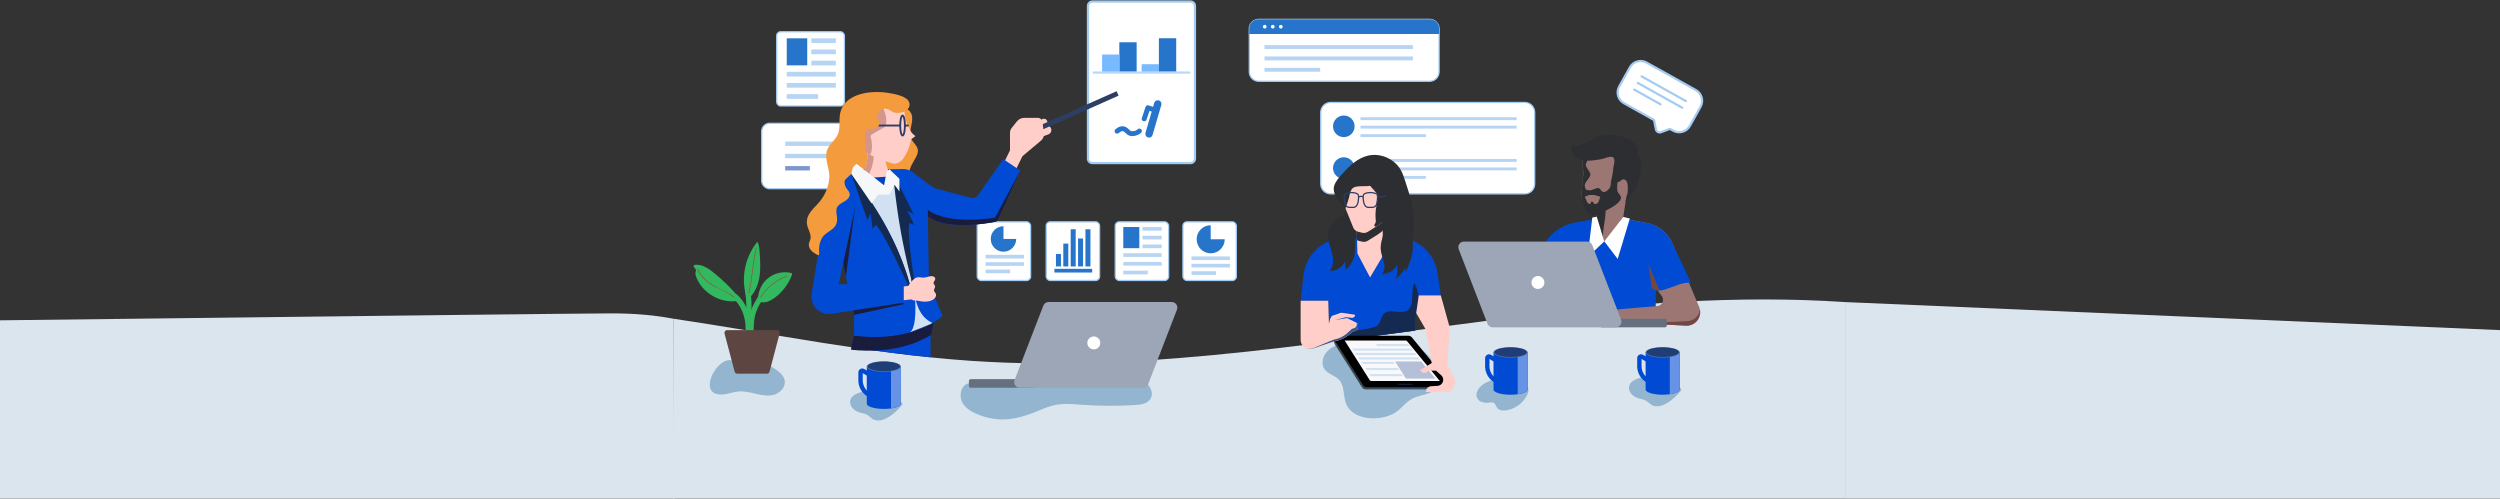 <svg height="383" viewBox="0 0 1920 383" width="1920" xmlns="http://www.w3.org/2000/svg" xmlns:xlink="http://www.w3.org/1999/xlink"><rect x="0" y="0" width="1920" height="383" fill="#333333" stroke="none"/><linearGradient id="a" x1="-.001%" x2="100.001%" y1="50.002%" y2="50.002%"><stop offset="0" stop-color="#3d3e3e"/><stop offset="1" stop-color="#2b457b"/></linearGradient><mask id="b" fill="#fff"><path d="m0 2.494c0 .885.25 1.755.725 2.503l20.783 32.895c.647 1.024 1.772 1.643 2.982 1.643h62.81c1.106 0 2.003-.897 2.003-2.003v-1.724l-30.261-34.511c-.67-.817-1.671-1.29-2.728-1.29l-56.314-.008z" fill="#fff" fill-rule="evenodd"/></mask><g fill="none" fill-rule="evenodd" transform="translate(0 .317)"><g fill="#dae5ee"><path d="m0 245.683c296.056-3.554 452.668-5.332 469.838-5.332s32.856 1.354 47.06 4.061l1.102 138.27h-518z"/><path d="m1417 231.681 503 21.531v129.471h-503z"/><path d="m1168 242.788c-140.398 17.113-281.075 43.604-422.186 34.015-76.693-5.212-152.709-21.051-228.814-32.391v138.193h899.998v-150.925c-82.51-5.542-166.701 1.077-248.999 11.108"/></g><g transform="translate(596.001 23.569)"><rect fill="#fff" height="57" rx="3" stroke="#a4cbf2" width="52" x=".5" y=".5"/><path d="m8.217 26.323h15.742v-20.774h-15.742z" fill="#2675cb"/><g fill="#b7d5f2"><path d="m8.217 34.892h37.707v-3.634h-37.707z"/><path d="m8.217 43.463h37.707v-3.634h-37.707z"/><path d="m8.217 52.032h24.067v-3.634h-24.067z"/><path d="m27.07 9.184h18.853v-3.634h-18.853z"/><path d="m27.07 17.753h18.853v-3.634h-18.853z"/><path d="m27.07 26.323h18.853v-3.634h-18.853z"/></g></g><g transform="translate(585.001 14.569)"><path d="m79.283 130.045h-73.104c-3.413 0-6.179-2.767-6.179-6.181v-37.874c0-3.413 2.767-6.181 6.179-6.181h73.104c3.413 0 6.181 2.768 6.181 6.181v37.874c0 3.414-2.768 6.181-6.181 6.181" fill="#fff" stroke="#a4cbf2"/><path d="m18.001 97.2h37.915v-3.375h-37.915z" fill="#b7d5f2"/><path d="m18.001 106.615h37.915v-3.375h-37.915z" fill="#b7d5f2"/><path d="m18.001 116.032h18.959v-3.375h-18.959z" fill="#7d97cb"/><g transform="translate(323 155)"><rect fill="#fff" height="45" rx="3" stroke="#a4cbf2" width="41" x=".5" y=".5"/><path d="m21.814 3.098c-5.954 0-10.78 4.826-10.78 10.78s4.826 10.782 10.78 10.782c5.954 0 10.78-4.828 10.78-10.782h-10.78z" fill="#2675cb"/><g fill="#b7d5f2"><path d="m7.064 29.874h29.5v-2.843h-29.5z"/><path d="m7.064 35.56h29.5v-2.843h-29.5z"/><path d="m7.064 41.247h18.83v-2.843h-18.83z"/></g></g><g transform="translate(271 155)"><rect fill="#fff" height="45" rx="3" stroke="#a4cbf2" width="41" x=".5" y=".5"/><path d="m6.682 20.717h12.317v-16.253h-12.317z" fill="#2675cb"/><g fill="#b7d5f2"><path d="m6.684 27.421h29.5v-2.843h-29.5z"/><path d="m6.684 34.127h29.5v-2.843h-29.5z"/><path d="m6.682 40.831h18.83v-2.843h-18.83z"/><path d="m21.434 7.306h14.75v-2.843h-14.75z"/><path d="m21.434 14.012h14.75v-2.843h-14.75z"/><path d="m21.434 20.717h14.75v-2.843h-14.75z"/></g></g><g transform="translate(218 155)"><rect fill="#fff" height="45" rx="3" stroke="#a4cbf2" width="41" x=".5" y=".5"/><g fill="#2675cb"><path d="m6.785 39.415h29v-2.843h-29z"/><path d="m7.961 34.735h3.839v-9.547h-3.839z"/><path d="m13.624 34.735h3.839v-17.533h-3.839z"/><path d="m19.287 34.735h3.839v-28.554h-3.839z"/><path d="m24.951 34.735h3.838v-21.454h-3.838z"/><path d="m30.614 34.735h3.838v-28.554h-3.838z"/></g></g><g transform="translate(165 155)"><rect fill="#fff" height="45" rx="3" stroke="#a4cbf2" width="41" x=".5" y=".5"/><path d="m20.672 3.851c-5.402 0-9.78 4.379-9.78 9.78 0 5.402 4.379 9.782 9.78 9.782s9.78-4.38 9.78-9.782h-9.78z" fill="#2675cb"/><g fill="#b7d5f2"><path d="m6.922 28.626h29.5v-2.843h-29.5z"/><path d="m6.922 34.313h29.5v-2.843h-29.5z"/><path d="m6.921 39.999h18.83v-2.843h-18.83z"/></g></g><path d="m512.969 47.527h-131.282c-3.996 0-7.238-3.241-7.238-7.238v-33.052c0-3.996 3.241-7.238 7.238-7.238h131.282c3.998 0 7.238 3.241 7.238 7.238v33.052c0 3.996-3.239 7.238-7.238 7.238" fill="#fff" stroke="#a4cbf2"/><path d="m513.363 0h-132.068c-3.78 0-6.845 3.065-6.845 6.845v4.393h145.758v-4.393c0-3.78-3.065-6.845-6.845-6.845" fill="#2675cb"/><path d="m386.138 22.748h114v-2.999h-114z" fill="#b7d5f2"/><path d="m386.138 31.479h114v-2.999h-114z" fill="#b7d5f2"/><path d="m386.138 40.211h42.75v-2.999h-42.75z" fill="#b7d5f2"/><g fill="#fff"><path d="m387.72 5.619c0 .787-.637 1.424-1.424 1.424-.785 0-1.423-.637-1.423-1.424 0-.787.637-1.424 1.423-1.424.787 0 1.424.637 1.424 1.424"/><path d="m393.905 5.619c0 .787-.637 1.424-1.424 1.424-.785 0-1.423-.637-1.423-1.424 0-.787.637-1.424 1.423-1.424.787 0 1.424.637 1.424 1.424"/><path d="m400.09 5.619c0 .787-.637 1.424-1.424 1.424-.785 0-1.423-.637-1.423-1.424 0-.787.637-1.424 1.423-1.424.787 0 1.424.637 1.424 1.424"/><path d="m585.951 63.776h-148.938c-4.244 0-7.686 3.439-7.686 7.684v54.855c0 4.244 3.441 7.684 7.686 7.684h148.938c4.244 0 7.684-3.439 7.684-7.684v-54.855c0-4.244-3.439-7.684-7.684-7.684" stroke="#a4cbf2"/></g><path d="m455.347 82.132c0 4.582-3.714 8.294-8.294 8.294-4.582 0-8.296-3.712-8.296-8.294 0-4.582 3.714-8.294 8.296-8.294 4.58 0 8.294 3.712 8.294 8.294" fill="#2675cb"/><path d="m459.815 77.383h120v-2.235h-120z" fill="#b7d5f2"/><path d="m459.815 83.887h120v-2.235h-120z" fill="#b7d5f2"/><path d="m459.815 90.393h50.27v-2.235h-50.27z" fill="#b7d5f2"/><path d="m455.347 114.197c0 4.582-3.714 8.294-8.294 8.294-4.582 0-8.296-3.712-8.296-8.294 0-4.582 3.714-8.294 8.296-8.294 4.58 0 8.294 3.712 8.294 8.294" fill="#2675cb"/><path d="m459.815 109.448h120v-2.235h-120z" fill="#b7d5f2"/><path d="m459.815 115.954h120v-2.235h-120z" fill="#b7d5f2"/><path d="m459.815 122.458h50.27v-2.235h-50.27z" fill="#b7d5f2"/></g><g transform="translate(834.694)"><path d="m4.21 124.916h75.476c1.854 0 3.354-1.501 3.354-3.354v-117.351c0-1.854-1.501-3.354-3.354-3.354h-75.476c-1.852 0-3.354 1.501-3.354 3.354v117.351c0 1.854 1.503 3.354 3.354 3.354" fill="#fff"/><path d="m4.21 1.711c-1.378 0-2.499 1.119-2.499 2.499v117.351c0 1.379 1.121 2.499 2.499 2.499h75.476c1.378 0 2.499-1.119 2.499-2.499v-117.351c0-1.379-1.121-2.499-2.499-2.499zm75.476 124.06h-75.476c-2.322 0-4.21-1.888-4.21-4.21v-117.351c0-2.322 1.888-4.21 4.21-4.21h75.476c2.322 0 4.21 1.888 4.21 4.21v117.351c0 2.322-1.888 4.21-4.21 4.21z" fill="#a4cbf2"/><path d="m54.37 76.684c-1.243.048-2.311.9-2.634 2.101l-.858 2.96-3.403-1.125c-.238-.078-.49-.108-.74-.089-.765.058-1.42.572-1.657 1.302l-2.841 8.523c-.211.645-.063 1.354.39 1.859.453.506 1.141.731 1.805.592.664-.139 1.204-.623 1.415-1.267l2.249-6.718 1.717.562-4.706 16.129c-.371.999-.151 2.122.569 2.908.72.786 1.82 1.103 2.848.82 1.028-.282 1.811-1.116 2.029-2.16l6.629-22.729c.268-.877.096-1.83-.462-2.558-.558-.728-1.433-1.142-2.35-1.112zm-26.991 19.947c-1.143 0-2.19.267-3.019.71-.829.443-1.441.939-2.249 1.509-.858.605-1.063 1.791-.459 2.649.605.858 1.791 1.063 2.649.459.899-.634 1.456-1.07 1.835-1.273.379-.203.584-.266 1.243-.266.959 0 1.316.385 2.279 1.332.963.946 2.528 2.456 4.913 2.456 3.247 0 5.22-1.05 6.836-2.308.597-.39.924-1.081.848-1.79-.077-.708-.544-1.314-1.21-1.567-.666-.253-1.418-.111-1.946.368-1.42 1.106-1.893 1.509-4.528 1.509-.95 0-1.315-.414-2.279-1.361-.964-.948-2.525-2.427-4.913-2.427z" fill="#2675cb" fill-rule="nonzero"/><path d="m55.342 54.839h13.296v-25.787h-13.296z" fill="#2675cb"/><path d="m42.099 54.839h13.298v-5.843h-13.298z" fill="#79b9ff"/><path d="m24.952 54.839h13.296v-22.687h-13.296z" fill="#2675cb"/><path d="m11.707 54.837h13.298v-13.273h-13.298z" fill="#79b9ff"/><path d="m79.503 56.263h-74.937v-1.711h74.937l-.005.856z" fill="#b6d8fe"/></g><g transform="translate(1241.482 45.683)"><path d="m60.94 23.169-37.851-21.121c-4.537-2.533-10.267-.907-12.8 3.63l-8.242 14.772c-2.533 4.537-.905 10.269 3.63 12.8l23.172 12.93 1.427 7.173c.353 1.771 2.208 2.807 3.9 2.177l6.854-2.554 2.497 1.395c4.537 2.531 10.267.905 12.8-3.632l8.242-14.772c2.533-4.537.905-10.267-3.63-12.798" fill="#fff"/><path d="m18.519 1.712c-3.002 0-5.918 1.58-7.483 4.383l-8.244 14.772c-2.295 4.118-.815 9.338 3.301 11.635l23.172 12.93c.219.122.373.334.421.58l1.427 7.173c.12.599.493 1.112 1.027 1.41.529.298 1.167.346 1.737.132l6.853-2.552c.234-.089.495-.068.717.055l2.497 1.393c4.12 2.297 9.336.816 11.635-3.3l8.244-14.773c1.112-1.994 1.381-4.303.758-6.5s-2.064-4.02-4.058-5.134l-37.851-21.121c-1.316-.734-2.745-1.082-4.154-1.082zm14.633 54.858c-.638 0-1.273-.163-1.845-.481-.972-.543-1.653-1.479-1.871-2.569l-1.35-6.786-22.826-12.739c-4.941-2.755-6.719-9.019-3.962-13.962l8.244-14.773c2.759-4.941 9.025-6.719 13.962-3.96l37.851 21.121c2.396 1.337 4.125 3.524 4.873 6.161.748 2.637.424 5.408-.911 7.801l-8.244 14.773c-2.757 4.943-9.025 6.721-13.962 3.96l-2.153-1.2-6.483 2.415c-.43.159-.878.238-1.323.238z" fill="#a4cbf2"/><path d="m19.223 12.64 34.108 19.033z" fill="#fff"/><path d="m53.331 32.529c-.142 0-.286-.036-.416-.11l-34.108-19.032c-.412-.231-.561-.751-.33-1.166.229-.414.755-.56 1.162-.33l34.108 19.033c.412.229.561.751.33 1.164-.157.281-.447.44-.746.44" fill="#a4cbf2"/><path d="m16.384 17.728 34.108 19.033z" fill="#fff"/><path d="m50.492 37.617c-.142 0-.286-.036-.418-.11l-34.106-19.032c-.414-.231-.561-.751-.332-1.166.231-.414.756-.558 1.164-.329l34.108 19.032c.412.231.561.751.33 1.164-.157.281-.448.44-.746.44" fill="#a4cbf2"/><path d="m13.544 22.818 20.276 11.315z" fill="#fff"/><path d="m33.82 34.989c-.142 0-.286-.034-.416-.108l-20.276-11.316c-.414-.229-.563-.751-.332-1.164.231-.416.756-.56 1.164-.33l20.278 11.316c.412.229.561.751.33 1.164-.157.281-.448.438-.748.438" fill="#a4cbf2"/></g><g transform="translate(619.664 69.73)"><path d="m473.514 199.661c-17.412-12.691-43.561 3.234-63.011-6.035l-.516.244c-4.319 1.423-8.616 3.525-11.381 7.135-2.765 3.609-3.568 9.021-.875 12.683 2.72 3.699 7.983 4.63 11.078 8.02 4.502 4.928 2.836 12.886 5.593 18.967 5.982 13.189 28.5 12.825 38.564 5.415 4.112-3.027 7.248-7.34 11.713-9.812 3.729-2.062 8.067-2.664 12.104-4.03 4.037-1.364 8.126-3.901 9.355-7.981 2.284-7.578-6.828-20.382-12.624-24.607" fill="#93b5d0"/><path d="m179.298 27.498h5.501v-3.633c0-1.52-1.231-2.752-2.752-2.752-1.518 0-2.75 1.231-2.75 2.752z" fill="#ffcec8"/><path d="m178.717 28.171 2.417 6.586 4.35-1.597c1.817-.666 2.752-2.683 2.083-4.501-.666-1.819-2.681-2.753-4.501-2.085z" fill="#ffcec8"/><path d="m160.17 38.705 79.239-35.307-1.513-3.398-79.241 35.307z" fill="#2d3d64"/><path d="m144.075 69.908 9.492 4.622 12.822-26.337-9.492-4.622z" fill="#ffcec8"/><path d="m24.439 67.053c-.786-3.592-2.982-7.217-1.772-10.689.993-2.851 3.93-4.452 6.031-6.621 3.57-3.691 4.7-9.128 4.751-14.262.027-2.486-.16-5.001.344-7.434 1.02-4.942 4.688-8.831 7.289-13.158.893-1.483 1.692-3.068 2.968-4.241 1.393-1.278 3.224-1.946 5.011-2.564 3.992-1.382 8.014-2.675 12.061-3.879 1.97-.584 4.11-1.145 6.033-.426 1.47.551 2.574 1.765 3.617 2.937 2.087 2.347 4.176 4.694 6.263 7.041 1.716.891 3.082 2.699 3.568 4.628.756 3.004 0 6.154-.614 9.193-.612 3.037-1.051 6.322.262 9.13 1.313 2.804 4.239 4.788 4.897 7.815.641 2.957-1.087 5.847-2.642 8.44-2.669 4.454-5.114 9.568-4.069 14.653.631 3.08 2.503 5.831 2.894 8.95.43 3.439-1.153 7.055-3.969 9.073-1.645 1.182-3.801 2.003-4.518 3.899-.539 1.423-.07 3.027-.305 4.53-.498 3.185-4.116 5.093-7.33 4.862-3.215-.231-6.083-2.007-8.815-3.717-2.732-1.712-5.63-3.455-8.851-3.607-6.23-.293-12.235 5.419-18.086 3.258-4.733-1.751-6.32-7.741-5.943-12.775.375-5.034 2.003-10.105.924-15.036" fill="#f49b3d"/><path d="m37.795 89.081h25.428v-29.249h-25.428z" fill="#0043be"/><path d="m41.157 66.789 23.216-1.303s-5.302-10.77-5.013-20.767c.094-3.226-13.236-3.211-12.909 0 1.288 12.626-5.294 22.071-5.294 22.071" fill="#ffcec8"/><path d="m46.229 66.505c1.028-1.597 6.271-10.381 5.108-21.785-.123-1.2 1.661-1.952 3.938-2.257-3.86-.512-9.028.242-8.823 2.257 1.288 12.624-5.294 22.071-5.294 22.071z" fill="#d4958d"/><path d="m65.516 55.391c3.889.993 6.916-1.26 9.067-4.477 2.21-3.305 4.495-8.417 5.212-12.792.049-.299.092-.596.125-.887.063-.547 3.801-2.58 3.369-2.853-2.281-1.432-4.078-4.073-5.077-6.603-.711-1.802-1.503-3.582-2.118-5.394-1.251-3.684-.559-8.597-3.5-11.538-7.858-7.854-40.21.002-40.21.002v18.856c0 17.222 33.13 25.686 33.132 25.686" fill="#ffcec8"/><path d="m48.892 34.74c-.711-1.802 10.625-5.896 11.592-8.384 1.634-4.203-.582-12.569-3.523-15.509-1.544-1.544-4.041-2.474-7.045-2.984-9.22.969-17.531 2.984-17.531 2.984v18.858c0 11.7 16.308 19.165 16.308 19.165 2.21-3.303 1.198-11.6.199-14.131" fill="#d4958d"/><path d="m95.021 204.394-.01-15.407s2.294-11.878 4.086-17.273l-62.857 16.013s-1.161 3.563-2.077 8.911c20.255 3.002 40.536 5.681 60.858 7.756" fill="#014bd4"/><path d="m36.241 187.728 61.208-15.595.907 2.14c-.924 3.486-2.05 8.616-2.959 12.937-9.533 5.868-29.778 14.733-61.532 11.33.938-6.382 2.376-10.813 2.376-10.813" fill="#191c3c"/><path d="m63.437 59.985 10.525-.215c2.488-.053 4.923.727 6.918 2.214l14.891 11.088c1.163.866 2.48 1.501 3.881 1.868l26.753 7.041c1.819.479 3.746-.229 4.825-1.771l19.614-28.078 13.013 8.815-16.998 37.642c-.403.889-1.194 1.526-2.154 1.718-7.119 1.413-37.403 6.605-51.794-4.096l.801 49.265c.025 1.565.354 3.111.963 4.551l9.572 22.587s-21.83 20.99-68.008 15.112v-16.792l-19.73-90.675 17.631-16.791 25.188 8.815z" fill="#014bd4"/><path d="m92.913 91.175c16.372 12.175 51.665 5.917 51.665 5.917l19.28-36.143-17 37.64c-.401.891-1.194 1.528-2.154 1.72-7.104 1.409-37.286 6.582-51.71-4.039z" fill="#191c3c"/><path d="m37.795 83.003-7.78 59.318-13.505-62.06z" fill="#191c3c"/><g fill="#2d3d64"><path d="m55.015 27.08h16.677v-1.446h-16.677z"/><path d="m75.311 27.08h2.896v-1.446h-2.896z"/><path d="m72.414 26.357c0 3.91.661 6.25 1.087 6.842.428-.592 1.088-2.931 1.088-6.842 0-3.912-.661-6.25-1.088-6.844-.426.594-1.087 2.931-1.087 6.844m-1.446 0c0-.858.072-8.385 2.533-8.385 2.462 0 2.535 7.528 2.535 8.385 0 .858-.072 8.384-2.535 8.384-2.46 0-2.533-7.526-2.533-8.384"/></g><path d="m156.013 45.34v-13.48c0-1.298.44-2.554 1.245-3.568l4.049-5.089c1.376-1.731 3.467-2.738 5.677-2.738h10.338c1.86 0 3.426 1.391 3.643 3.238l1.044 8.853c.238 2.017-.557 4.018-2.112 5.323l-14.391 12.083z" fill="#ffcec8"/><path d="m36.241 170.936-4.209-19.347 42.41-1.208v13.16l-38.201 8.249z" fill="#191c3c"/><path d="m49.674 86.138s21.651 28.193 31.334 69.945c0 0-3.666-64.481-9.923-79.18l-4.131-7.36-7.623 2.742-11.59 2.245z" fill="#d1e1f2"/><path d="m81.007 156.082s-23.359-51.831-28.395-53.272l-2.103 3.275-1.46-12.235-2.597 5.099-12.311-35.48s36.68 44.476 46.866 92.614" fill="#152a51"/><path d="m84.908 161.311s-9.236-56.095-5.839-60.084l3.566 1.563-5.558-10.998 4.987 2.808-15.786-31.918s2.812 46.453 18.629 98.629" fill="#152a51"/><path d="m63.437 59.985 7.647 7.262v9.656l-3.824-5.038-3.822 7.555h-8.726l-5.038 6.719-15.532-22.669 2.099-9.238 23.089 18.053 1.978-10.914z" fill="#f5f7f9"/><path d="m82.986 157.092s2.449 26.773-4.776 28.393c0 0 16.63-6.463 17.992-7.258s-9.929-1.661-13.216-21.135" fill="#d1e1f2"/><path d="m51.155 152.384 1.118 10.498 29.127-3.101-1.118-10.498z" fill="#ffcec8"/><path d="m74.442 146.847-49.955 1.421 13.308-62.746c1.434-6.269-2.709-12.45-9.052-13.507-6.068-1.012-11.809 3.074-12.845 9.138l-12.245 74.443c-1.358 8.638 5.775 16.247 14.481 15.452l56.308-8.684z" fill="#014bd4"/><path d="m80.863 145.589c.442-.426.897-.85 1.346-1.278 1.169-1.106 2.773-1.632 4.368-1.423 1.413.188 2.828.389 4.241.162 2.015-.32 3.834-1.36 5.974-.893.981.213 1.901 1.065 1.827 2.068-.086 1.19-1.47 2.079-1.301 3.26.119.838.993 1.401 1.155 2.232.219 1.112-.911 2.107-.84 3.236.061.993.999 1.685 1.389 2.599.381.891.197 1.954-.309 2.783-.504.827-1.294 1.446-2.132 1.931-2.22 1.282-4.375 1.358-6.848 1.315-2.29-.041-4.669-.952-6.978-.842-1.681.078-3.17-1.339-3.586-3.013-.334-1.333-.307-.512-.451-1.876-.264-2.478-.41-3.852-.674-6.328 0-.59 2.396-3.523 2.82-3.932z" fill="#ffcec8"/><path d="m9.819 84.821c4.241-5.149 6.908-11.631 7.426-18.287.533-6.832-3.826-13.984-1.89-20.646 1.436-4.948 6.439-8.081 8.466-12.822 1.944-4.549.85-9.779 1.528-14.68 2.343-16.945 23.796-19.306 37.372-17.052 4.17.692 14.254 2.304 15.878 7.236 2.171 6.59-7.987 9.716-12.552 7.371-1.356-.696-2.542-1.735-3.987-2.23-1.972-.678-4.299-.184-5.827 1.237-1.526 1.419-2.189 3.705-1.657 5.722.315 1.19 1.008 2.294 1.065 3.525.141 3.121-3.678 4.852-6.803 4.882-.897.008-1.888-.021-2.578.555-.467.393-.7.995-.881 1.577-2.689 8.634 3.469 14.102-3.645 21.131-4.966 4.905-16.542 13.619-11.549 21.852.909 1.501 2.404 2.726 2.718 4.452.455 2.497-1.755 4.659-3.942 5.949-2.185 1.288-4.739 2.421-5.788 4.733-1.1 2.427-.125 5.229.021 7.891.444 8.049-4.749 8.845-9.576 13.06-3.51 3.066-4.68 9.529-4.131 13.885.086.69.041 1.642-.643 1.769-.309.057-.612-.106-.883-.264-1.63-.944-3.287-1.909-4.563-3.295-1.278-1.384-2.14-3.279-1.843-5.14.195-1.227.868-2.327 1.167-3.535.96-3.887-2.052-7.596-2.605-11.561-1.081-7.727 5.464-12.169 9.701-17.314" fill="#f49b3d"/><path d="m589.528 100.988 17.117-3.228 19.925 2.253 25.651 37.513-.303 28.379c-23.771 13.767-55.562 15.849-84.011 13.681-.84-.064-1.683-.133-2.523-.201l-.004-.035-14.023-31.533 14.008-28.461c4.715-9.583 13.668-16.388 24.164-18.368" fill="#014bd4"/><path d="m595.45 70.862c-.141-2.828 1.188-5.571 1.219-8.327.02-1.942-1.301-3.893-1.188-5.884.252-4.454 2.099-8.641 3.918-12.714l.741.36c4.407-4.227 11.18-5.542 17.07-3.932 5.89 1.608 10.858 5.88 13.992 11.119 4.458 7.451 6.803 11.45 3.662 19.544-1.145 2.951-2.88 5.894-5.022 8.561-1.372 6.812-4.604 24.492-3.695 35.75h-19.898s1.083-12.779.098-21.295c-1.155.309-2.179.307-2.927-.283-1.1-.87-1.729-2.134-2.515-3.297-2.013-2.982-4.995-5.487-5.673-9.021-.535-2.798.362-7.737.219-10.582" fill="#9b7672"/><path d="m606.346 94.046c.985 8.516-.098 21.293-.098 21.293h6.246c-3.09-4.751 1.755-17.168.77-25.684-1.155.309-2.456 2.441-3.203 1.851z" fill="#2c2e31"/><path d="m595.45 70.862c-.141-2.828 1.188-5.571 1.219-8.327.02-1.942-1.301-3.893-1.188-5.884.252-4.454 2.099-8.641 3.918-12.714l.741.36c3.504-3.361 8.499-4.848 13.361-4.522-3.932.305-7.748 1.802-10.584 4.522l2.439 2.048c-1.817 4.073-6.848 5.853-7.1 10.306-.111 1.991 3.537 5.329 3.516 7.272-.031 2.757-4.477 5.673-4.336 8.501.143 2.845 2.834 6.072.573 9.021-2.191 2.855 3.658 6.038 5.671 9.021.287.424.199 3.658-.26 3.297-1.1-.87-1.729-2.134-2.515-3.297-2.013-2.982-4.995-5.487-5.673-9.021-.535-2.798.362-7.737.219-10.582" fill="#2c2e31"/><path d="m603.212 36.62c.277-.17.557-.33.844-.483 4.014-2.118 9.673-2.658 14.158-2.562 4.854.102 9.644 1.452 13.877 3.824 2.251 1.26 4.542 3.054 5.65 5.45 1.063 2.296-.109 4.331.625 6.65.463 1.466 1.905 2.443 2.322 3.83.414 1.382.084 3.432 0 4.858-.203 3.353-.817 6.679-1.81 9.888-1.982 6.416-5.478 12.376-10.219 17.144-.137.137.459-2.071.496-2.198.319-1.042.643-2.066.856-3.144.492-2.521.627-5.112.387-7.67-.104-1.11-.291-2.251-.911-3.178-.619-.926-1.774-1.577-2.851-1.296-.77.203-1.348.817-1.98 1.3-1.343 1.024-2.957 1.303-4.608 1.044-.311-.049-.639-.104-.881-.305-.438-.36-.428-1.022-.383-1.587.266-3.209.53-6.418.793-9.626.225-2.734 2.316-8.475-2.54-8.169-2.417.154-4.52 1.294-6.848 1.784-1.847.389-3.807.576-5.698.856-5.521.815-14.045.15-16.892-5.663-1.071-2.185-1.004-4.893.174-7.023 1.489 1.929 4.483 1.438 6.805.7 1.589-.504 3.178-1.042 4.639-1.845 1.389-.762 2.642-1.755 3.994-2.58" fill="#2c2e31"/><path d="m612.424 115.339-5.779-18.952-3.416.645-3.613 30.429z" fill="#fff"/><path d="m626.845 97.76 18.203 3.445c8.905 1.685 16.374 7.723 19.888 16.081l20.332 48.359c2.88 6.849-2.15 14.422-9.581 14.422l-72.716-3.633-3.355-10.297 8.006 2.72 45.513-3.856c3.721-.317 5.671-4.573 3.48-7.596l-30.468-42.066s-5.466-15.032.698-17.58" fill="#9b7672"/><path d="m602.971 172.964c17.781 7.506 72.716 3.633 72.716 3.633 5.343 0 9.425-3.918 10.238-8.663 1.065 6.144-3.629 12.132-10.238 12.132l-72.716-3.633-3.355-10.295 1.272.432s.533 5.739 2.083 6.394" fill="#724843"/><path d="m626.845 97.76 18.203 3.445c8.907 1.685 16.376 7.723 19.89 16.079l14.043 29.847c-10.979-1.143-22.364 10.275-30.19 4.118l-22.643-35.908s-5.466-15.032.698-17.58" fill="#014bd4"/><path d="m627.005 96.577-14.582 18.762 10.293 13.494 9.337-31.074z" fill="#fff"/><path d="m596.034 76.774c.789-2.818 2.609-.377 5.755-.664 1.819-.166 5.382-2.539 6.84-1.434.625.473 1.083 1.128 1.552 1.755.26.348.586.582.928.739 1.045.481 2.281.217 3.17-.51.874-.715 2.083-1.812 2.523-2.712.723-1.491.58-2.941.774-4.516.162-1.325.657-2.623.877-3.977.494-3.051.991-6.101 1.485-9.152l.75 1.262c-.25-.858.633-1.755 1.524-1.714.893.039 1.634.789 1.913 1.636.279.848.184 1.774.01 2.65-.537 2.716-1.6 5.528-1.546 8.323.047 2.38-.756 6.562.145 8.737.954 2.298 3.729 3.531 1.907 6.547-1.683 2.789-5.781 5.165-8.557 6.635-3.736 1.978-7.363 4.307-11.602 4.88-.289.039-.641.006-.934 0-.463-.01-2.82-1.155-3.164-1.468-2.953-2.693-3.557-4.973-4.362-8.475-.942-4.102-1.042-4.778.012-8.54" fill="#2c2e31"/><path d="m609.405 81.063-4.626-1.354h-4.047l-3.297 1.354 1.718 3.879c.457 1.038 1.485 1.706 2.619 1.706l.477-1.735 1.604.131.823 1.604h.713c1.212 0 2.29-.76 2.699-1.899z" fill="#9b7672"/><path d="m654.806 153.063c-2.165.096-4.188-.377-6.017-1.815l-2.492-18.801z" fill="#724843"/><path d="m401.349 192.32c21.973-2.636 43.936-5.511 65.894-8.458-.332-3.156-.283-6.351.174-9.513l2.537-17.543h16.929l-2.564-17.252c-2.118-14.27-13.507-25.364-27.828-27.109l-9.546-1.165-26.296.164-11.811 1.649c-14.514 2.027-25.807 13.64-27.425 28.207l-2.179 19.612h21.201z" fill="#014bd4"/><path d="m420.425 95.301c-.862-.735-1.755-1.462-2.798-1.907-1.042-.444-2.269-.576-3.299-.107-1.559.711-2.687 2.218-4.231 3.035-1.696.897-3.293 1.884-4.712 3.187-2.712 2.49-4.684 5.827-5.095 9.523-.557 4.995 1.567 9.835 2.894 14.682 1.329 4.846 1.663 10.625-1.755 14.309 4.964.258 9.935-2.824 11.913-7.387.186 2.159.373 4.319.559 6.478 3.549-2.92 5.937-7.176 6.715-11.696.358-2.095.258-4.223.555-6.263.299-2.044-.43-4.516.619-6.392.039-.068.078-.135.121-.199.6-.922 1.585-1.552 2.269-2.423.909-1.157 1.229-2.677 1.286-4.147.164-4.416-1.769-7.905-5.042-10.691" fill="#2c2e31"/><path d="m443.367 99.171-.731 26.804-10.103 17.035-9.679-18.354-.504-17.084 10.983-6.808z" fill="#ffcec8"/><path d="m422.35 107.573.203 6.902c.274.117.541.242.834.313l3.133.762c1.43.348 2.941.106 4.19-.67l7.631-4.745c1.784-1.108 3.398-2.441 4.835-3.942l.192-7.021-10.037 1.591z" fill="#2c2e31"/><path d="m434.454 62.141-18.188 9.423-2.808 14.231c-.313 1.581-.158 3.219.442 4.714l5.696 14.16c.661 1.64 2.071 2.863 3.791 3.279l3.133.762c1.43.35 2.941.107 4.192-.67l7.629-4.743c4.317-2.683 7.709-6.625 9.718-11.293l3.707-8.606v-14.463z" fill="#ffcec8"/><path d="m448.06 92.003 3.705-8.606v-14.463l-7.303-2.867h-10.213l-2.07 1.649c-3.811 3.041 4.733 8.233 6.578 12.747l-1.821 10.609c-.178.899-.405 4.973 0 8.098.406 3.146-2.879 3.725.039 4.975l1.366-.85c4.317-2.683 7.707-6.625 9.718-11.293" fill="#2c2e31"/><path d="m459.431 68.693c-.917-2.781-1.841-5.583-3.269-8.137-4.844-8.657-15.77-13.406-25.405-11.043-8.194 2.009-14.571 8.305-20.181 14.608-2.226 2.499-4.665 5.444-5.654 8.71-1.012 3.348.836 7.823 2.793 10.502 1.78 2.437 4.268 4.362 5.659 7.039 1.253-2.836 2.265-5.777 3.025-8.782.612-2.419.836-5.325 2.832-7.113.844-.758 1.991-1.077 3.113-1.255 3.406-.541 6.918-.004 10.318-.582 3.4-.576 6.959-2.804 7.346-6.232.156.031.299.098.432.186-2.945 5.458 4.264 13.095 5.134 18.143.852 4.954-2.781 9.533-3.52 14.506-.717 4.811 1.067 9.175-.158 13.713-1.728 6.388-1.61 9.306.563 15.835 1.325 3.979 1.989 8.829-.791 11.968 5.11-1.44 9.255-1.982 11.434-7.473.823 3.752.528 7.743-.838 11.332 2.757-2.71 5.259-5.679 7.461-8.856.063 1.028.123 2.054.186 3.08 2.454-5.536 4.944-11.209 5.407-17.248.256-3.348-.121-6.711-.035-10.064.08-3.158.569-6.289.735-9.443.598-11.399-3.015-22.55-6.586-33.391" fill="#2c2e31"/><path d="m404.845 191.899c20.806-2.521 41.605-5.245 62.398-8.038-.332-3.156-.283-6.349.174-9.513l2.451-16.951c-.625-3.32-1.356-7.252-3.32-10.054-1.933.993-1.282 12.882-2.118 15.827-.426 1.503-.981 3.025-2.056 4.16-2.075 2.193-5.48 2.37-8.485 2.085-3.006-.285-6.162-.868-8.95.285-5.016 2.077-3.185 9.54-8.944 11.321-5.99 1.853-11.858 2.886-18.151 2.112-2.496-.307-5.005-.856-7.502-.549-2.496.307-5.061 1.706-5.867 4.088-.342 1.016-.338 2.122-.174 3.181.107.705.305 1.384.545 2.044" fill="#152a51"/></g><g transform="translate(532.68 147.096)"><path d="m0 2.494c0 .885.25 1.755.725 2.503l20.783 32.895c.647 1.024 1.772 1.643 2.982 1.643h62.81c1.106 0 2.003-.897 2.003-2.003v-1.724l-30.261-34.511c-.67-.817-1.671-1.29-2.728-1.29l-56.314-.008z" fill="url(#a)" mask="url(#b)" transform="translate(491.697 112.299)"/><path d="m517.122 149.969c-1.21 0-2.335-.619-2.982-1.643l-22.151-35.023c-.786-1.241.106-2.861 1.575-2.861h55.38c1.057 0 2.058.473 2.728 1.29l28.903 35.189c.999 1.217.133 3.049-1.442 3.049z" fill="#000"/><path d="m573.102 145.21h-52.683c-.449 0-.866-.231-1.106-.61l-19.278-30.48h46.915c.393 0 .764.176 1.012.479z" fill="#f9f9fb"/><g fill="#d1e1f2"><path d="m557.996 128.692h-46.401l-1.319-1.618h46.391z"/><path d="m555.309 125.272h-46.401l-1.319-1.618h46.391z"/><path d="m552.769 121.852h-45.789l-1.321-1.618h45.781z"/><path d="m549.935 118.432h-24.695l-1.321-1.618h24.687z"/><path d="m538.749 132.068h-24.695l-1.321-1.618h24.687z"/><path d="m541.802 136.776h-24.695l-1.321-1.618h24.687z"/><path d="m544.856 141.484h-24.695l-1.321-1.618h24.687z"/></g><path d="m569.636 143.347h-22.27c-.19 0-.367-.098-.469-.258l-8.149-12.884h19.833c.164 0 .322.074.428.201z" fill="#b3c0d7"/><path d="m551.993 147.853h-10.844c-.131 0-.235-.104-.235-.233 0-.131.104-.235.235-.235h10.844c.129 0 .233.104.233.235 0 .129-.104.233-.233.233" fill="#2d3d64"/><path d="m554.973 93.02 1.964-13.582h16.927l6.943 25.059-2.007 27.57 5.857 11.819c.42.846.483 1.827.174 2.72l-1.276 3.69c-.702 2.032-2.615 3.394-4.766 3.394h-16.437c-.092-2.353 1.716-4.346 4.067-4.489l4.891-.293c2.468-.15 4.395-2.195 4.395-4.669 0-1.343-.576-2.621-1.583-3.508l-3.953-3.488h-5.536l-1.178.942c-1.851 1.481-4.606.764-5.499-1.43l8.956-5.374-4.886-26.22z" fill="#ffcec8"/><path d="m466.216 83.549v30.087c0 4.819 4.743 8.204 9.3 6.638l16.652-5.722c3.561-.393 6.951-1.733 9.816-3.881l4.348-3.523 1.481-.309c1.434-.299 2.462-1.563 2.462-3.027v-1.903c0-.846-.651-1.552-1.493-1.62l-6.902-3.428-9.204 1.479 8.2-2.134 4.886.489c1.28-.037 2.3-1.085 2.3-2.365l-6.697-1.055c-1.104-.195-4.766-.911-5.458-.029l-5.777 1.972-1.264 2.331-.934 3.627-.514-17.627z" fill="#ffcec8"/><path d="m509.295 100.431.066 1.126c.084 1.462-.87 2.783-2.284 3.164l-1.462.395-4.135 3.768c-2.736 2.312-6.042 3.846-9.576 4.444l-16.292 6.678c-1.833.75-3.74.659-5.378-.033 1.577.75 3.441.936 5.282.303l16.652-5.722c3.561-.393 6.949-1.733 9.816-3.881l4.346-3.521 1.483-.311c1.434-.299 2.462-1.561 2.462-3.027v-1.903c0-.662-.405-1.225-.981-1.477" fill="#3c5185"/><path d="m505.175.978c-1.944 0-3.887.393-4.672 1.18-.668.668-.326 3.971.133 6.099.01 1.757 1.356 3.101 3.009 3.101h3.06c1.954 0 2.759-2.187 3.015-3.125.451-2.105.793-5.409.127-6.076-.788-.788-2.73-1.18-4.672-1.18m1.53 11.358h-3.06c-2.193 0-3.977-1.782-3.977-3.975-.192-.84-1.137-5.612.143-6.894 1.954-1.954 8.772-1.954 10.727 0 1.282 1.282.336 6.054.133 6.998-.67 2.47-2.114 3.871-3.965 3.871" fill="#2d3d64"/><path d="m519.747.98c-1.944 0-3.887.393-4.674 1.178-.668.668-.326 3.971.133 6.101.684 2.159 1.587 3.101 3.011 3.101h3.058c1.655 0 3-1.346 3-3.0.469-2.232.811-5.536.145-6.203-.788-.786-2.73-1.178-4.672-1.178m1.528 11.358h-3.058c-2.462 0-3.437-2.187-3.955-3.828-.215-.989-1.161-5.761.121-7.043 1.952-1.954 8.77-1.956 10.727 0 1.28 1.282.334 6.054.131 6.998.012 2.089-1.772 3.873-3.965 3.873" fill="#2d3d64"/><path d="m525.65 4.442-.115-.969 6.312-.743.113.969z" fill="#2d3d64"/><path d="m510.978 4.362-.549-.807c.788-.541 2.662-1.221 4.104.033l-.641.737c-1.231-1.077-2.845-.008-2.914.037" fill="#2d3d64"/><path d="m641.069 153.164c.059-.414.08-.827.059-1.231-.186-3.406-2.605-3.725-5.585-5.05-5.593-2.486-12.108-4.87-18.319-3.697-3.111.586-6.001 1.982-8.851 3.365-4.057 1.968-9.191 7.467-6.246 12.276 1.444 2.359 4.381 3.006 6.941 3.144 1.411.076 3.711-.745 5.014-.193 1.855.786 2.169 3.271 3.602 4.598 1.817 1.685 4.614 1.712 7.045 1.231 5.099-1.006 9.81-3.856 13.074-7.899 1.386-1.72 2.927-4.176 3.265-6.545" fill="#93b5d0"/><path d="m758.484 152.141c1.01-4.286-23.656-11.041-28.086-10.205-5.1.961-13.818 3.516-11.739 10.387.836 2.759 3.26 4.839 5.97 5.825 2.386.87 5.059 1.024 7.205 2.382 1.337.846 2.372 2.109 3.713 2.949 3.963 2.48 9.204.61 13.101-1.974 3.639-2.413 6.889-5.415 9.579-8.853.131-.166.215-.338.256-.512" fill="#93b5d0"/><path d="m614.471 145.932c-4.127-2.673-6.59-7.205-6.59-12.122v-6.136c0-1.077.557-2.044 1.491-2.583.932-.539 2.048-.539 2.982-.002l3.846 2.218-1.673 2.906-3.293-1.898v5.495c0 3.776 1.892 7.254 5.059 9.308z" fill="#014bd4"/><path d="m614.326 123.219.027 28.756c.422 2.105 6.121 3.772 13.091 3.772s12.669-1.667 13.091-3.772l.027-28.756z" fill="#014bd4"/><path d="m632.917 155.377c4.274-.604 7.317-1.888 7.619-3.402l.027-28.756h-7.647z" fill="#6693e6"/><path d="m640.564 123.219c0 2.222-5.874 4.024-13.119 4.024-7.246 0-13.119-1.802-13.119-4.024s5.872-4.024 13.119-4.024c7.244 0 13.119 1.802 13.119 4.024" fill="#5c74ac"/><path d="m639.912 123.084c0 2.036-5.581 3.688-12.468 3.688-6.885 0-12.466-1.651-12.466-3.688s5.581-3.688 12.466-3.688c6.887 0 12.468 1.651 12.468 3.688" fill="#1f3e75"/><path d="m731.273 145.921c-4.127-2.673-6.59-7.205-6.59-12.122v-6.136c0-1.077.557-2.044 1.491-2.583.932-.539 2.048-.539 2.982-.002l3.846 2.218-1.673 2.906-3.293-1.898v5.495c0 3.776 1.892 7.254 5.059 9.308z" fill="#014bd4"/><path d="m731.129 123.209.027 28.756c.422 2.105 6.121 3.772 13.091 3.772s12.669-1.667 13.091-3.772l.027-28.756z" fill="#014bd4"/><path d="m749.719 155.367c4.274-.604 7.317-1.888 7.619-3.402l.027-28.756h-7.647z" fill="#6693e6"/><path d="m757.367 123.209c0 2.222-5.874 4.024-13.119 4.024-7.246 0-13.119-1.802-13.119-4.024s5.872-4.024 13.119-4.024c7.244 0 13.119 1.802 13.119 4.024" fill="#5c74ac"/><path d="m756.714 123.073c0 2.036-5.581 3.688-12.466 3.688-6.887 0-12.468-1.651-12.468-3.688s5.581-3.688 12.468-3.688c6.885 0 12.466 1.651 12.466 3.688" fill="#1f3e75"/><path d="m160.347 163.039c1.01-4.286-23.656-11.041-28.086-10.205-5.1.961-13.818 3.516-11.739 10.387.836 2.759 3.262 4.839 5.97 5.825 2.386.87 5.059 1.022 7.205 2.382 1.337.846 2.372 2.109 3.715 2.949 3.961 2.48 9.202.61 13.099-1.974 3.639-2.413 6.889-5.415 9.579-8.853.131-.166.215-.338.256-.512" fill="#93b5d0"/><path d="m133.137 156.82c-4.127-2.673-6.59-7.205-6.59-12.122v-6.136c0-1.077.557-2.044 1.491-2.583.932-.539 2.048-.539 2.982-.002l3.846 2.218-1.673 2.906-3.293-1.898v5.495c0 3.776 1.892 7.254 5.059 9.308z" fill="#014bd4"/><path d="m132.992 134.107.027 28.756c.422 2.105 6.121 3.772 13.091 3.772 6.973 0 12.669-1.667 13.091-3.772l.029-28.756z" fill="#014bd4"/><path d="m151.583 166.265c4.274-.604 7.317-1.888 7.619-3.402l.027-28.756h-7.647z" fill="#6693e6"/><path d="m159.23 134.107c0 2.222-5.874 4.024-13.119 4.024-7.246 0-13.121-1.802-13.121-4.024s5.874-4.024 13.121-4.024c7.244 0 13.119 1.802 13.119 4.024" fill="#5c74ac"/><path d="m158.578 133.972c0 2.036-5.581 3.688-12.468 3.688-6.885 0-12.466-1.651-12.466-3.688s5.581-3.688 12.466-3.688c6.887 0 12.468 1.651 12.468 3.688" fill="#1f3e75"/><path d="m54.161 130.28c-8.069-7.186-10.508 1.899-18.733.311l-4.727-.662c-11.844-6.189-30.124 27.746-7.643 25.541 3.906-.383 7.637-1.919 11.547-2.255 4.604-.397 9.163.883 13.668 1.925 4.502 1.042 9.265 1.845 13.695.526 4.428-1.319 8.366-5.372 8.065-9.984-.492-7.574-11.082-11.135-15.872-15.401" fill="#93b5d0"/><path d="m50.755 46.74c-.192-2.908-.406-5.906-1.72-8.507-9.183 11.106-12.624 26.722-8.958 40.659l2.709 2.517c4.467-4.209 6.885-10.23 7.829-16.296.944-6.064.543-12.249.141-18.373" fill="#33b85f"/><path d="m75.442 62.516c-.195-.223-.502-.305-.791-.369-6.017-1.344-12.609.184-17.418 4.039-4.811 3.856-7.737 9.957-7.733 16.122l1.823 2.202c3.85 1.051 7.873-.913 11.069-3.303 5.837-4.372 10.414-10.408 13.046-17.209.188-.487.348-1.09.004-1.483" fill="#33b85f"/><path d="m15.686 62.184c-4.092-3.326-8.854-6.576-14.119-6.255-.557.035-1.196.164-1.456.659-.576 1.09 1.266 1.911 1.624 3.092.207.688-.131 1.407-.272 2.111-.26 1.29.149 2.615.637 3.836 4.813 12.079 18.444 19.964 31.314 18.119l1.602-2.515c-5.818-6.945-12.3-13.334-19.331-19.046" fill="#33b85f"/><path d="m30.772 81.993c9.183 8.72 10.361 21.656 8.778 33.593-.346 2.599 3.744 2.574 4.086 0 1.724-13.003-.051-27.06-9.974-36.483-1.907-1.81-4.801 1.075-2.89 2.89" fill="#33b85f"/><path d="m39.74 77.85c1.942 11.477-.533 23.071.692 34.601.276 2.589 4.366 2.617 4.086 0-1.266-11.909 1.171-23.818-.838-35.688-.438-2.587-4.375-1.489-3.94 1.087" fill="#33b85f"/><path d="m51.714 77.038c-3.371 5.057-6.775 10.576-8.35 16.505-1.71 6.433-1.221 13.672-1.516 20.281-.117 2.628 3.969 2.623 4.086 0 .277-6.23-.172-13.142 1.37-19.194 1.409-5.526 4.798-10.815 7.938-15.53 1.464-2.195-2.075-4.243-3.527-2.062" fill="#33b85f"/><path d="m56.318 139.556h-22.807c-.936 0-1.757-.631-1.995-1.536l-7.764-29.309c-.348-1.311.639-2.595 1.995-2.595h38.336c1.356 0 2.345 1.284 1.997 2.595l-7.764 29.309c-.24.905-1.061 1.536-1.997 1.536" fill="#5d4541"/><path d="m47.997 42.647c-3.039 11.448-3.062 23.386-5.829 34.886-.088.369.481.526.571.156 2.765-11.5 2.791-23.441 5.827-34.886.098-.367-.471-.524-.569-.156" fill="#7b643c"/><path d="m51.752 80.973c4.817-7.541 11.796-13.066 20.242-16.019.358-.125.203-.696-.156-.569-8.598 3.004-15.694 8.614-20.595 16.29-.205.32.307.618.51.297" fill="#7b643c"/><path d="m2.932 59.585c1.839 4.624 5.073 7.842 9.114 10.674 5.824 4.08 13.318 6.091 18.655 10.668.338.289.829-.199.491-.489-3.715-3.187-8.446-4.501-12.652-6.9-6.037-3.445-12.268-7.422-14.94-14.137-.164-.41-.834-.231-.668.184" fill="#7b643c"/><path d="m343.369 142.458-2.814-2.048c-7.528-7.18-19.243-7.203-29.575-5.972-31.746 3.781-62.72 11.313-94.839 12.032-2.097.047-4.258.086-6.177.934-5.237 2.314-6.226 9.921-3.265 14.825 2.959 4.901 8.499 7.582 13.89 9.511 14.328 5.124 26.929 3.183 40.849-2.357 5.415-2.154 10.736-4.698 16.456-5.818 6.707-1.311 13.619-.602 20.435-.115 13.623.971 27.308 1.032 40.937.182 4.262-.266 9.122-.96 11.471-4.526 3.707-5.632-1.856-12.765-7.367-16.648" fill="#93b5d0"/><path d="m261.878 150.382h-49.049c-.764 0-1.384-.619-1.384-1.384v-3.846c0-.766.619-1.384 1.384-1.384h49.049z" fill="#666f7d"/><path d="m250.549 150.382c-3.039 0-5.13-3.051-4.035-5.884l22.102-57.213c.643-1.667 2.247-2.767 4.035-2.767h94.535c3.039 0 5.13 3.051 4.035 5.884l-22.102 57.213c-.645 1.667-2.247 2.767-4.035 2.767z" fill="#9da6b6"/><path d="m307.368 120.921c-2.746 0-4.972-2.225-4.972-4.971s2.226-4.971 4.972-4.971 4.971 2.225 4.971 4.971-2.225 4.971-4.971 4.971z" fill="#fff"/><path d="m696.946 103.981h49.049c.764 0 1.384-.619 1.384-1.384v-3.846c0-.766-.619-1.384-1.384-1.384h-49.049z" fill="#666f7d"/><path d="m708.275 103.981c3.039 0 5.13-3.051 4.035-5.884l-22.102-57.213c-.643-1.667-2.247-2.767-4.035-2.767h-94.535c-3.039 0-5.13 3.051-4.035 5.884l22.102 57.213c.645 1.667 2.247 2.767 4.035 2.767z" fill="#9da6b6"/><path d="m648.457 74.52c2.746 0 4.972-2.225 4.972-4.971 0-2.746-2.226-4.971-4.972-4.971-2.746 0-4.971 2.225-4.971 4.971 0 2.746 2.225 4.971 4.971 4.971z" fill="#fff"/></g></g></svg>